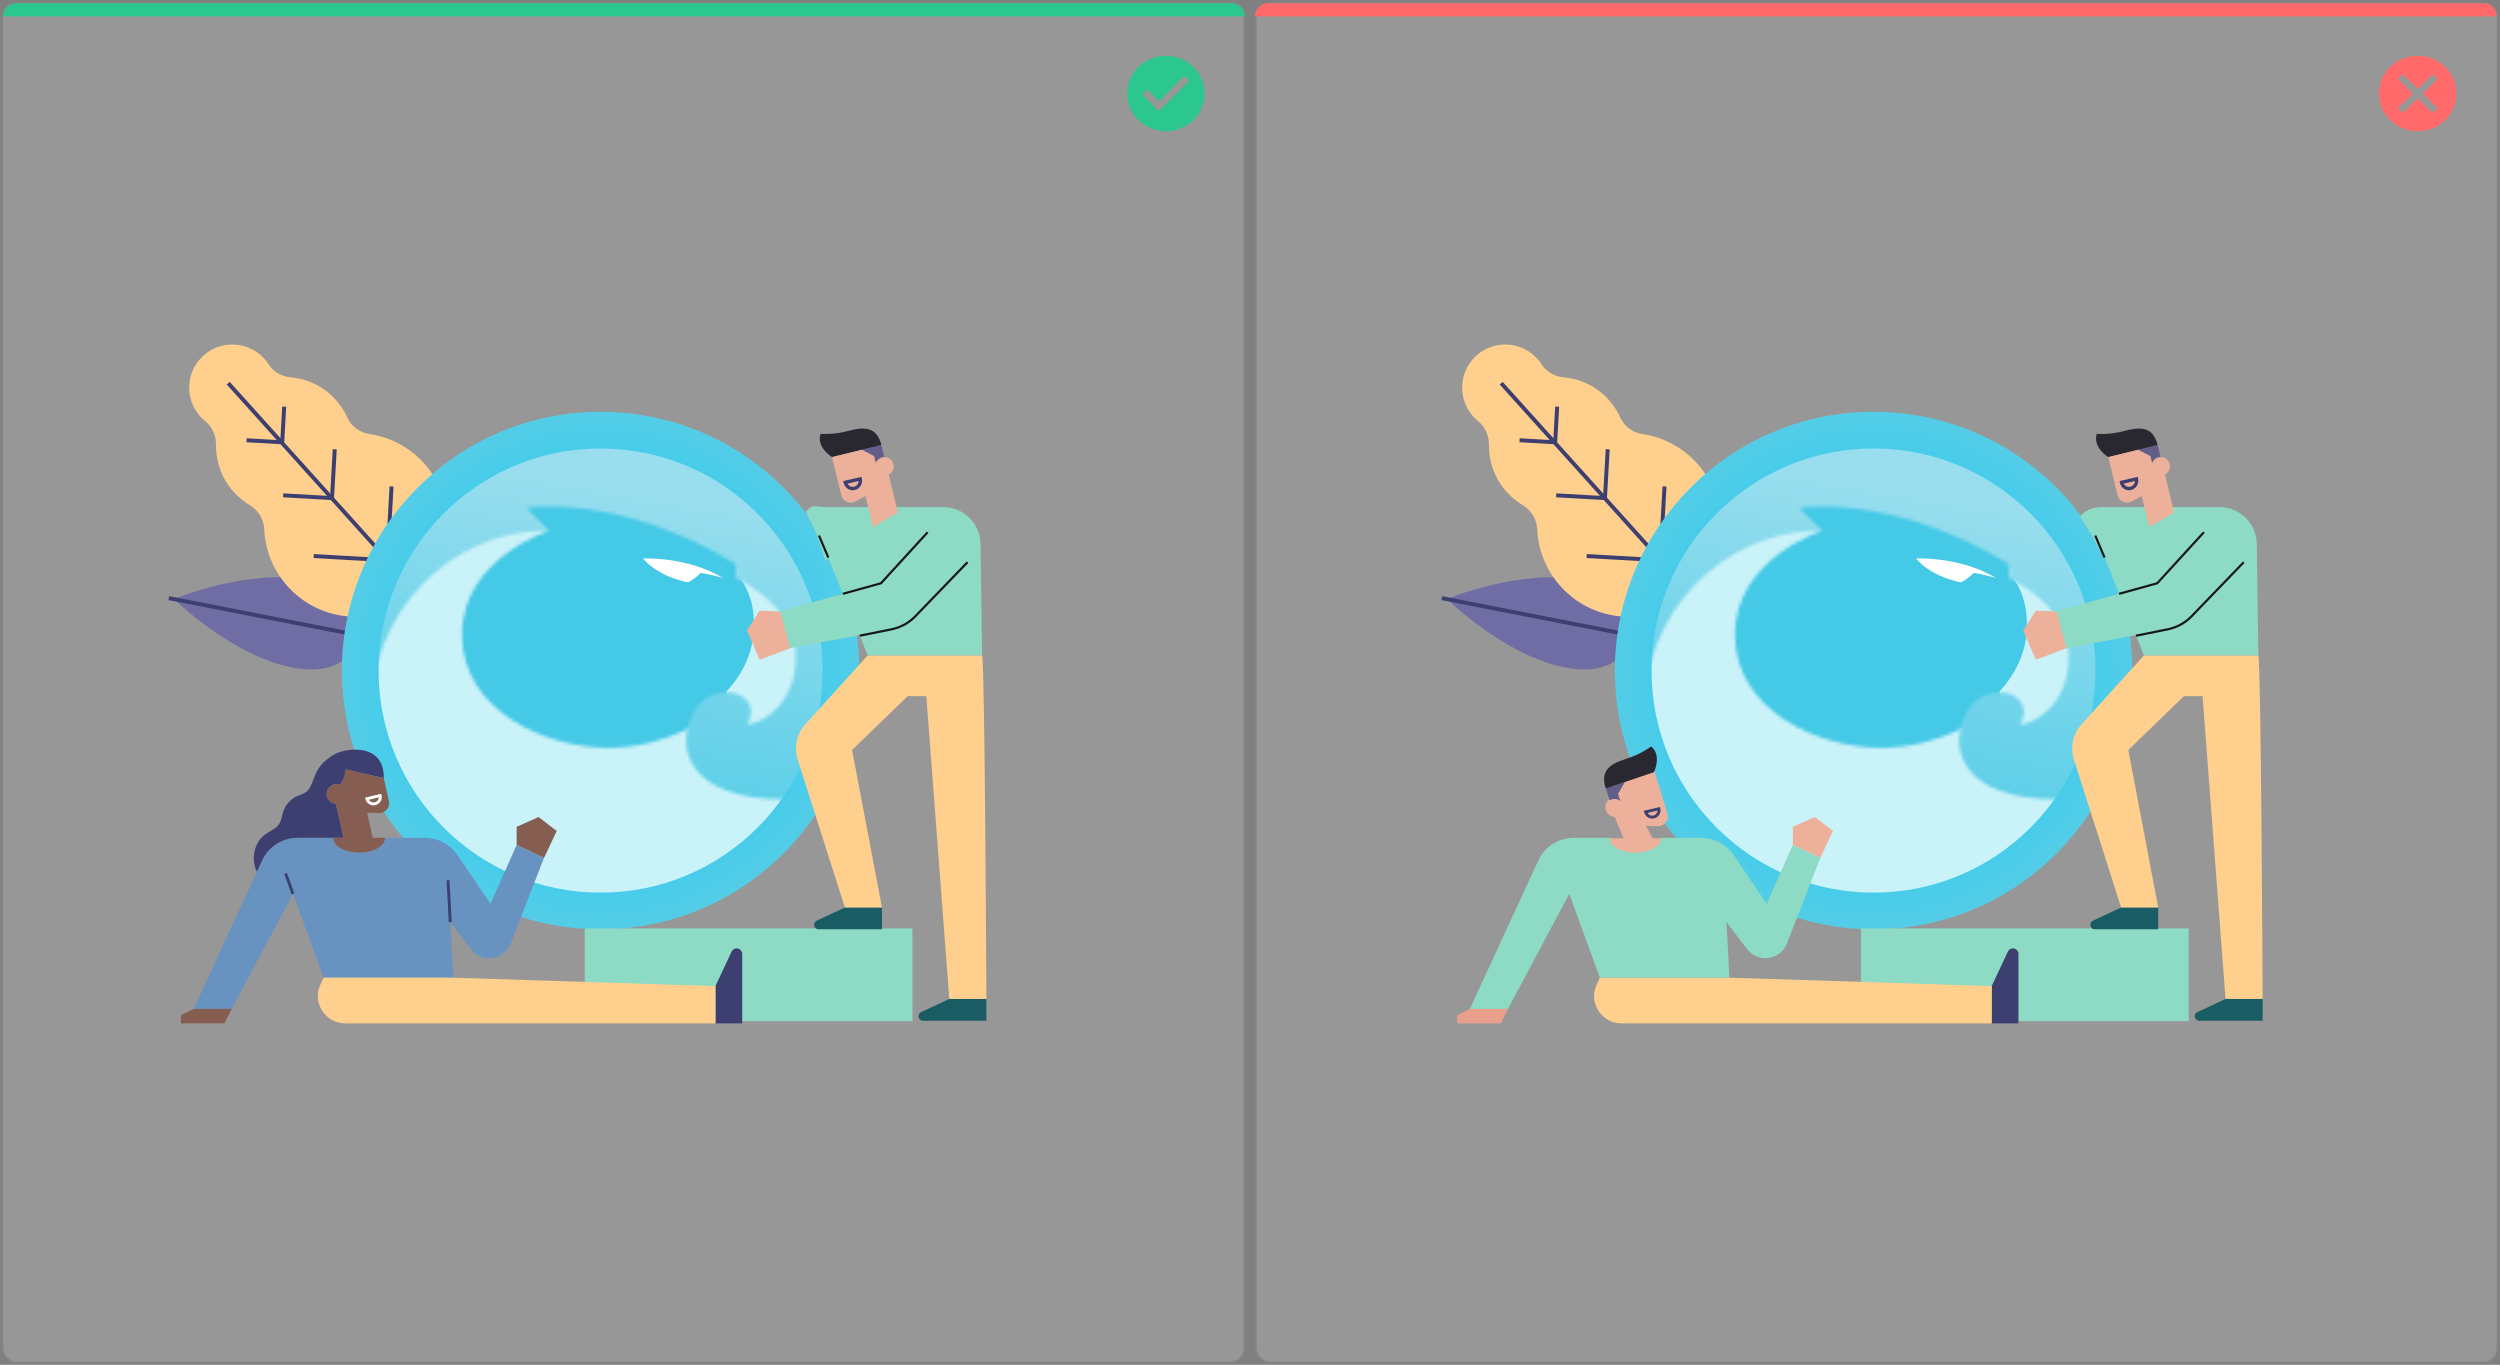 <svg width="762" height="416" viewBox="0 0 762 416" fill="none" xmlns="http://www.w3.org/2000/svg">
<rect x="0" y="0" width="762" height="416" fill="#808080" stroke="none"/>
<rect opacity="0.2" x="1" y="1" width="378" height="414" rx="4" fill="#F5F5F5" stroke="#979797"/>
<path fill-rule="evenodd" clip-rule="evenodd" d="M53.086 182.627C53.086 182.627 70.593 199.84 88.987 203.437C107.38 207.035 109.567 193.675 109.567 193.675L53.086 182.627Z" fill="#6F6DA4"/>
<path fill-rule="evenodd" clip-rule="evenodd" d="M53.104 182.532C53.104 182.532 75.766 173.176 94.16 176.773C112.553 180.37 109.585 193.578 109.585 193.578L53.104 182.532Z" fill="#6F6DA4"/>
<path fill-rule="evenodd" clip-rule="evenodd" d="M117.838 195.91L51.356 182.908L51.588 181.716L118.07 194.719L117.838 195.91Z" fill="#3E3F71"/>
<path fill-rule="evenodd" clip-rule="evenodd" d="M112.505 132.271C109.6 131.849 107.085 129.95 105.875 127.27C105.003 125.343 103.825 123.515 102.334 121.859C98.639 117.757 93.697 115.454 88.605 115.007C85.867 114.764 83.342 113.357 81.851 111.042C81.267 110.136 80.561 109.284 79.729 108.508C75.038 104.133 67.739 103.827 62.703 107.787C56.658 112.54 55.984 121.334 61.05 126.959C61.532 127.495 62.048 127.981 62.593 128.418C64.74 130.145 65.881 132.802 65.837 135.557C65.758 140.674 67.534 145.834 71.23 149.936C72.679 151.545 74.319 152.877 76.086 153.93C78.691 155.482 80.392 158.238 80.53 161.269C80.828 167.818 83.41 174.304 88.343 179.44C98.638 190.153 115.722 190.899 126.897 181.136C138.7 170.823 139.729 152.863 129.268 141.246C124.715 136.19 118.743 133.18 112.505 132.271Z" fill="#FFD08D"/>
<path fill-rule="evenodd" clip-rule="evenodd" d="M151.384 206.75L118.711 170.467L119.95 148.306L118.741 148.236L117.569 169.199L101.809 151.698L102.632 136.968L101.422 136.899L100.665 150.428L86.624 134.837L87.231 123.974L86.021 123.905L85.481 133.566L70.018 116.396L69.118 117.207L84.336 134.107L75.194 133.585L75.127 134.796L85.489 135.388L99.666 151.13L86.354 150.37L86.286 151.582L100.82 152.411L116.73 170.079L95.656 168.876L95.588 170.088L117.885 171.361L150.482 207.557L151.384 206.75Z" fill="#3E3F71"/>
<path d="M187.365 241.326C216.252 241.326 239.671 217.88 239.671 188.957C239.671 160.034 216.252 136.588 187.365 136.588C158.477 136.588 135.059 160.034 135.059 188.957C135.059 217.88 158.477 241.326 187.365 241.326Z" fill="#44C9E6"/>
<path d="M224.623 174.668C228.371 179.752 229.812 184.34 229.812 190.574C229.812 198.139 226.696 205.125 221.391 210.782L224.618 222.852H234.423L244.748 211.131L247.515 193.983L248.092 183.762L237.884 172.216C228.812 171.119 224.39 171.939 224.623 174.668Z" fill="#CAF2F9"/>
<mask id="mask0" mask-type="alpha" maskUnits="userSpaceOnUse" x="108" y="158" width="136" height="133">
<path d="M110.493 224.242L112.279 231.345C112.279 231.345 133.389 274.708 180.909 290.818C180.909 290.818 224.143 272.338 243.345 240.988L216.838 217.833C216.838 217.833 204.15 227.937 185.292 227.937C166.435 227.937 140.83 216.677 140.83 193.464C140.83 170.251 167.357 161.764 167.357 161.764L156.052 158.991H127.157L108.818 203.223L110.493 224.242Z" fill="#CAF2F9"/>
</mask>
<g mask="url(#mask0)">
<circle cx="183.622" cy="204.394" r="74.932" fill="#CAF2F9"/>
</g>
<mask id="mask1" mask-type="alpha" maskUnits="userSpaceOnUse" x="91" y="110" width="180" height="134">
<path d="M270.183 175.494C269.377 174.688 262.116 137.307 197.927 115.191C195.898 113.802 128.152 102.878 138.496 117.643C78.875 132.864 92.441 173.494 92.441 175.494C92.441 177.494 100.975 207.553 106.513 219.794C106.974 220.833 114.357 233.884 119.837 240.987C116.609 233.884 113.09 227.708 113.09 217.084C113.09 187.117 136.272 162.749 165.28 161.71C165.974 161.71 166.721 161.71 167.415 161.768L160.494 154.839C160.494 154.839 188.35 150.164 224.104 171.814C224.104 171.814 224.624 172.911 224.104 176.145C224.104 176.145 240.943 183.418 242.384 197.566C243.826 211.714 234.885 219.799 227.677 220.949C227.677 220.949 231.424 215.118 225.658 212.001C224.444 211.307 223.003 211.02 221.561 211.078C210.547 211.078 209.276 223.668 209.276 223.668C209.159 224.304 209.159 224.94 209.159 225.572C209.159 225.572 207.315 243.993 240.069 243.643C240.069 243.643 256.679 224.819 261.062 207.903C262.679 201.669 263.829 196.988 264.581 193.526C266.426 188.618 268.217 181.388 269.945 176.135L270.183 175.494Z" fill="url(#paint0_radial)"/>
</mask>
<g mask="url(#mask1)">
<circle cx="180.524" cy="200.449" r="73.242" fill="#7ED7E8"/>
<circle cx="183.966" cy="204.043" r="72.603" fill="url(#paint1_linear)"/>
</g>
<path d="M209.859 177.412C210.32 177.179 211.82 176.432 213.548 174.64C217.008 175.101 220.411 176.199 220.411 176.199C214.125 172.387 205.534 170.134 196.015 170.193C196.015 170.193 199.651 175.388 209.742 177.524C209.742 177.529 209.8 177.471 209.859 177.412Z" fill="white"/>
<path d="M183.06 283.257C177.716 283.257 172.371 282.718 167.178 281.654C162.11 280.615 157.13 279.071 152.368 277.056C147.694 275.08 143.19 272.633 138.971 269.783C134.797 266.962 130.875 263.724 127.307 260.155C123.74 256.587 120.502 252.663 117.682 248.488C114.833 244.273 112.386 239.763 110.411 235.087C108.396 230.324 106.853 225.343 105.814 220.274C104.751 215.079 104.212 209.733 104.212 204.387C104.212 199.041 104.751 193.696 105.814 188.501C106.853 183.437 108.396 178.45 110.411 173.687C112.386 169.011 114.833 164.506 117.682 160.286C120.502 156.111 123.74 152.188 127.307 148.619C130.875 145.05 134.797 141.812 138.971 138.991C143.185 136.141 147.694 133.694 152.368 131.718C157.13 129.703 162.11 128.159 167.178 127.12C172.371 126.057 177.716 125.518 183.06 125.518C188.404 125.518 193.748 126.057 198.942 127.12C204.009 128.159 208.99 129.703 213.751 131.718C218.426 133.694 222.93 136.141 227.148 138.991C231.322 141.812 235.244 145.05 238.812 148.619C242.38 152.188 245.617 156.111 248.437 160.286C251.287 164.501 253.733 169.011 255.709 173.687C257.723 178.45 259.267 183.432 260.305 188.501C261.368 193.696 261.907 199.041 261.907 204.387C261.907 209.733 261.368 215.079 260.305 220.274C259.267 225.343 257.723 230.324 255.709 235.087C253.733 239.763 251.287 244.269 248.437 248.488C245.617 252.663 242.38 256.587 238.812 260.155C235.244 263.724 231.322 266.962 227.148 269.783C222.935 272.633 218.426 275.08 213.751 277.056C208.99 279.071 204.009 280.615 198.942 281.654C193.748 282.718 188.404 283.257 183.06 283.257ZM183.06 136.704C173.92 136.704 165.061 138.491 156.722 142.021C152.713 143.715 148.849 145.818 145.233 148.26C141.651 150.683 138.277 153.465 135.215 156.528C132.152 159.592 129.366 162.967 126.948 166.555C124.507 170.172 122.405 174.041 120.711 178.047C117.182 186.389 115.396 195.249 115.396 204.392C115.396 213.535 117.182 222.395 120.711 230.737C122.405 234.747 124.507 238.612 126.948 242.229C129.37 245.813 132.152 249.187 135.215 252.251C138.277 255.314 141.651 258.097 145.233 260.519C148.849 262.962 152.718 265.064 156.722 266.758C165.061 270.288 173.92 272.075 183.06 272.075C192.2 272.075 201.058 270.288 209.397 266.758C213.407 265.064 217.27 262.962 220.887 260.519C224.469 258.097 227.842 255.314 230.905 252.251C233.968 249.187 236.749 245.813 239.171 242.229C241.613 238.612 243.715 234.743 245.409 230.737C248.937 222.395 250.724 213.535 250.724 204.392C250.724 195.249 248.937 186.389 245.409 178.047C243.715 174.037 241.613 170.172 239.171 166.555C236.749 162.971 233.968 159.597 230.905 156.533C227.842 153.47 224.469 150.687 220.887 148.265C217.27 145.822 213.402 143.72 209.397 142.026C201.058 138.496 192.2 136.704 183.06 136.704Z" fill="url(#paint2_radial)"/>
<path d="M355.359 17C348.818 17 343.564 22.123 343.564 28.5C343.564 34.877 348.818 40 355.359 40C361.9 40 367.154 34.877 367.154 28.5C367.154 22.123 361.9 17 355.359 17ZM362.168 24.893L353.59 33.571C353.482 33.675 353.375 33.727 353.214 33.727C353.053 33.727 352.893 33.675 352.839 33.571L348.657 29.18L348.55 29.075C348.443 28.971 348.389 28.814 348.389 28.709C348.389 28.605 348.443 28.448 348.55 28.343L349.301 27.611C349.515 27.402 349.837 27.402 350.051 27.611L350.105 27.664L353.053 30.748C353.161 30.852 353.322 30.852 353.429 30.748L360.613 23.482H360.667C360.881 23.273 361.203 23.273 361.417 23.482L362.168 24.214C362.382 24.37 362.382 24.684 362.168 24.893Z" fill="#2CC68F"/>
<path d="M1 5C1 2.791 2.791 1 5 1H375.462C377.671 1 379.462 2.791 379.462 5H1Z" fill="#2CC68F"/>
<rect opacity="0.2" x="383" y="1" width="378" height="414" rx="4" fill="#F5F5F5" stroke="#979797"/>
<path d="M736.897 17C730.357 17 725.103 22.123 725.103 28.5C725.103 34.877 730.357 40 736.897 40C743.438 40 748.692 34.877 748.692 28.5C748.692 22.123 743.438 17 736.897 17ZM738.613 28.709L742.634 32.63C742.741 32.734 742.795 32.891 742.795 32.995C742.795 33.1 742.741 33.257 742.634 33.361L741.883 34.093C741.776 34.198 741.615 34.25 741.508 34.25C741.347 34.25 741.24 34.198 741.133 34.093L737.112 30.173C737.005 30.068 736.844 30.068 736.737 30.173L732.716 34.093C732.608 34.198 732.448 34.25 732.34 34.25C732.179 34.25 732.072 34.198 731.965 34.093L731.214 33.361C731.107 33.257 731.054 33.1 731.054 32.995C731.054 32.891 731.107 32.734 731.214 32.63L735.235 28.709C735.343 28.605 735.343 28.448 735.235 28.343L731.214 24.423C731.107 24.318 731.054 24.161 731.054 24.057C731.054 23.952 731.107 23.796 731.214 23.691L731.965 22.959C732.072 22.855 732.233 22.802 732.34 22.802C732.448 22.802 732.608 22.855 732.716 22.959L736.737 26.88C736.844 26.984 737.005 26.984 737.112 26.88L741.133 22.959C741.24 22.855 741.401 22.802 741.508 22.802C741.669 22.802 741.776 22.855 741.883 22.959L742.634 23.691C742.741 23.796 742.795 23.952 742.795 24.057C742.795 24.161 742.741 24.318 742.634 24.423L738.613 28.343C738.506 28.395 738.506 28.605 738.613 28.709Z" fill="#FF6969"/>
<path d="M382.539 5C382.539 2.791 384.329 1 386.539 1H757C759.209 1 761 2.791 761 5H382.539Z" fill="#FF6969"/>
<rect x="178.227" y="282.976" width="99.888" height="28.251" fill="#8DDAC5"/>
<path fill-rule="evenodd" clip-rule="evenodd" d="M157.473 257.544L149.489 275.485L139.395 260.58C137.188 257.322 133.505 255.37 129.564 255.37H117.386C117.386 257.866 113.843 259.89 109.472 259.89C107.934 259.89 106.503 259.635 105.287 259.201C103.051 258.403 101.558 256.988 101.558 255.37H90.674C86.044 255.37 81.836 258.058 79.899 262.253L59.007 307.504H70.628L89.312 272.457L98.633 298.001H138.141L137.237 281.061L143.503 289.278C144.835 291.022 146.905 292.047 149.102 292.047C152.005 292.047 154.609 290.269 155.659 287.57L165.814 261.491L157.473 257.544Z" fill="#6893C0"/>
<path fill-rule="evenodd" clip-rule="evenodd" d="M101.159 239.373C101.4 239.243 101.653 239.133 101.932 239.071C102.512 238.943 103.087 238.997 103.607 239.185C103.994 238.753 104.295 238.282 104.53 237.808C105.344 236.174 105.382 234.529 105.382 234.529L116.992 237.198C117.085 228.376 109.623 227.805 104.66 228.905C102.988 229.276 101.401 230.058 100.074 231.158C100.062 231.167 100.05 231.172 100.038 231.181C94.701 235.116 96.134 239.66 92.971 241.615C92.217 242.08 91.345 242.313 90.539 242.679C88.527 243.592 86.938 245.385 86.276 247.488C85.9 248.684 85.8 249.99 85.14 251.055C84.191 252.589 82.339 253.253 80.871 254.304C77.396 256.79 76.391 261.971 78.301 265.713L79.899 262.253C81.836 258.057 86.044 255.37 90.674 255.37H104.725L102.41 244.985C101.102 244.908 99.946 243.993 99.648 242.653C99.35 241.313 100.007 239.995 101.159 239.373Z" fill="#3E3F71"/>
<path fill-rule="evenodd" clip-rule="evenodd" d="M118.542 244.151L116.992 237.198L105.382 234.529C105.382 234.529 105.344 236.174 104.53 237.809C104.295 238.283 103.994 238.753 103.607 239.185C103.087 238.997 102.512 238.943 101.932 239.071C101.653 239.133 101.4 239.244 101.159 239.373C100.007 239.996 99.35 241.314 99.648 242.654C99.946 243.993 101.102 244.909 102.41 244.986L104.725 255.37H101.558C101.558 256.988 103.051 258.403 105.287 259.201C106.503 259.635 107.934 259.89 109.472 259.89C113.843 259.89 117.386 257.866 117.386 255.37H113.61L111.894 247.669L115.577 247.807C117.514 247.823 118.962 246.037 118.542 244.151Z" fill="#855D51"/>
<path fill-rule="evenodd" clip-rule="evenodd" d="M218.065 300.56L223.002 290.033C223.286 289.44 223.877 289.062 224.536 289.062C225.472 289.062 226.227 289.817 226.227 290.749V311.93H218.065V300.56Z" fill="#3E3F71"/>
<path fill-rule="evenodd" clip-rule="evenodd" d="M98.633 298.001L97.655 300.12C95.111 305.639 99.153 311.93 105.242 311.93H218.065V300.56L138.141 298.001H98.633Z" fill="#FFD08D"/>
<path fill-rule="evenodd" clip-rule="evenodd" d="M157.473 257.544V252.008L164.154 249.033L169.688 253.289L165.814 261.491L157.473 257.544Z" fill="#855D51"/>
<path fill-rule="evenodd" clip-rule="evenodd" d="M88.891 272.61L86.615 266.374L87.457 266.068L89.732 272.304L88.891 272.61Z" fill="#3E3F71"/>
<path fill-rule="evenodd" clip-rule="evenodd" d="M136.789 281.086L136.109 268.321L137.004 268.274L137.684 281.038L136.789 281.086Z" fill="#3E3F71"/>
<path fill-rule="evenodd" clip-rule="evenodd" d="M112.428 243.757C112.562 243.995 112.754 244.196 112.994 244.343C113.363 244.571 113.795 244.641 114.223 244.541C114.944 244.371 115.44 243.742 115.474 243.037L112.428 243.757ZM113.842 245.48C113.38 245.48 112.926 245.353 112.523 245.104C111.949 244.751 111.547 244.197 111.392 243.542L111.29 243.107L116.2 241.946L116.304 242.382C116.624 243.733 115.783 245.092 114.43 245.411C114.234 245.458 114.038 245.48 113.842 245.48Z" fill="white"/>
<path fill-rule="evenodd" clip-rule="evenodd" d="M59.007 307.504L55.133 309.436V311.93H68.415L70.628 307.504H59.007Z" fill="#855D51"/>
<path fill-rule="evenodd" clip-rule="evenodd" d="M257.517 276.6L248.927 280.622C248.443 280.849 248.134 281.336 248.134 281.87C248.134 282.631 248.751 283.248 249.511 283.248H268.822V276.6H257.517Z" fill="#1A5C63"/>
<path fill-rule="evenodd" clip-rule="evenodd" d="M289.342 304.471L280.752 308.494C280.268 308.72 279.959 309.207 279.959 309.742C279.959 310.502 280.576 311.12 281.336 311.12H300.647V304.471H289.342Z" fill="#1A5C63"/>
<path fill-rule="evenodd" clip-rule="evenodd" d="M264.477 199.769L245.423 220.822C242.812 223.707 241.934 227.764 243.117 231.472L257.517 276.6H268.822L259.71 228.595L276.658 212.191H282.343L289.343 304.471H300.648C300.648 304.471 300.213 204.088 299.35 199.769H264.477Z" fill="#FFD08D"/>
<path fill-rule="evenodd" clip-rule="evenodd" d="M299.349 199.769L298.873 165.796C298.785 159.563 293.71 154.556 287.48 154.556H251.73C248.274 154.556 247.873 153.339 245.665 156L249 163L251.73 171.115L252.471 169.949L256.915 180.989L236.796 186.563L239.853 197.74L261.987 193.585L264.476 199.769H299.349Z" fill="#8DDAC5"/>
<path fill-rule="evenodd" clip-rule="evenodd" d="M237.803 186.401L231.548 186.114L227.667 192.148L231.548 201.075L240.86 197.578L237.803 186.401Z" fill="#EDB09A"/>
<path fill-rule="evenodd" clip-rule="evenodd" d="M257.006 181.315L256.826 180.663L268.338 177.474L282.496 161.994L282.994 162.451L268.705 178.073L257.006 181.315Z" fill="#161918"/>
<path fill-rule="evenodd" clip-rule="evenodd" d="M262.123 194.088L261.99 193.426L271.651 191.484C274.373 190.937 276.832 189.591 278.76 187.593L294.664 171.115L295.151 171.585L279.246 188.063C277.222 190.16 274.642 191.572 271.784 192.146L262.123 194.088Z" fill="#161918"/>
<path fill-rule="evenodd" clip-rule="evenodd" d="M252.16 170.081L249.324 163.368L249.946 163.105L252.782 169.818L252.16 170.081Z" fill="#161918"/>
<path fill-rule="evenodd" clip-rule="evenodd" d="M266.417 139.036L266.949 141.216C267.254 140.346 267.976 139.643 268.938 139.407C269.14 139.358 269.342 139.333 269.542 139.329L268.641 135.638L262.654 137.101L266.417 139.036Z" fill="#635D8A"/>
<path fill-rule="evenodd" clip-rule="evenodd" d="M258.641 131.32C253.927 132.593 250.087 132.233 250.087 132.233C248.788 136.4 253.597 139.315 253.597 139.315L262.605 137.113L262.654 137.101L268.641 135.638C267.264 129.999 263.355 130.049 258.641 131.32Z" fill="#292830"/>
<path fill-rule="evenodd" clip-rule="evenodd" d="M269.555 139.329L269.542 139.329C269.342 139.334 269.141 139.358 268.939 139.407C267.977 139.643 267.254 140.346 266.95 141.217L266.417 139.036L262.654 137.102L262.606 137.113L253.598 139.316L256.442 150.967C256.891 152.806 258.934 153.749 260.623 152.897L263.79 151.183L266.098 160.636L273.686 156.167L270.876 144.659C272.02 144.082 272.66 142.775 272.343 141.476C272.024 140.171 270.844 139.304 269.555 139.329Z" fill="#EDB09A"/>
<path fill-rule="evenodd" clip-rule="evenodd" d="M258.305 147.408C258.686 148.13 259.503 148.539 260.313 148.349C260.796 148.238 261.197 147.942 261.463 147.514C261.633 147.237 261.728 146.928 261.742 146.61L258.305 147.408ZM259.911 149.439C258.611 149.439 257.434 148.509 257.141 147.142L257.025 146.633L262.579 145.346L262.688 145.855C262.851 146.622 262.722 147.409 262.314 148.073C261.912 148.736 261.279 149.197 260.537 149.368C260.326 149.417 260.122 149.439 259.911 149.439Z" fill="#3E3F71"/>
<path fill-rule="evenodd" clip-rule="evenodd" d="M441.086 182.627C441.086 182.627 458.593 199.84 476.986 203.437C495.38 207.035 497.567 193.675 497.567 193.675L441.086 182.627Z" fill="#6F6DA4"/>
<path fill-rule="evenodd" clip-rule="evenodd" d="M441.104 182.532C441.104 182.532 463.766 173.176 482.16 176.773C500.553 180.37 497.585 193.578 497.585 193.578L441.104 182.532Z" fill="#6F6DA4"/>
<path fill-rule="evenodd" clip-rule="evenodd" d="M505.838 195.91L439.356 182.908L439.588 181.716L506.07 194.719L505.838 195.91Z" fill="#3E3F71"/>
<path fill-rule="evenodd" clip-rule="evenodd" d="M500.505 132.271C497.6 131.849 495.085 129.95 493.875 127.27C493.003 125.343 491.825 123.515 490.334 121.859C486.639 117.757 481.697 115.454 476.605 115.007C473.867 114.764 471.342 113.357 469.851 111.042C469.268 110.136 468.561 109.284 467.729 108.508C463.039 104.133 455.739 103.827 450.703 107.787C444.658 112.54 443.984 121.334 449.05 126.959C449.532 127.495 450.048 127.981 450.593 128.418C452.74 130.145 453.881 132.802 453.837 135.557C453.758 140.674 455.534 145.834 459.23 149.936C460.679 151.545 462.319 152.877 464.086 153.93C466.691 155.482 468.392 158.238 468.53 161.269C468.828 167.818 471.41 174.304 476.343 179.44C486.638 190.153 503.722 190.899 514.897 181.136C526.7 170.823 527.729 152.863 517.268 141.246C512.715 136.19 506.743 133.18 500.505 132.271Z" fill="#FFD08D"/>
<path fill-rule="evenodd" clip-rule="evenodd" d="M539.384 206.75L506.711 170.467L507.95 148.306L506.741 148.236L505.569 169.199L489.809 151.698L490.632 136.968L489.422 136.899L488.665 150.428L474.624 134.837L475.231 123.974L474.021 123.905L473.481 133.566L458.018 116.396L457.117 117.207L472.336 134.107L463.194 133.585L463.127 134.796L473.489 135.388L487.666 151.13L474.354 150.37L474.286 151.582L488.82 152.411L504.73 170.079L483.656 168.876L483.588 170.088L505.885 171.361L538.482 207.557L539.384 206.75Z" fill="#3E3F71"/>
<path d="M575.365 241.326C604.252 241.326 627.671 217.88 627.671 188.957C627.671 160.034 604.252 136.588 575.365 136.588C546.477 136.588 523.059 160.034 523.059 188.957C523.059 217.88 546.477 241.326 575.365 241.326Z" fill="#44C9E6"/>
<path d="M612.623 174.668C616.371 179.752 617.812 184.34 617.812 190.574C617.812 198.139 614.696 205.125 609.391 210.782L612.618 222.852H622.423L632.748 211.131L635.515 193.983L636.092 183.762L625.884 172.216C616.812 171.119 612.39 171.939 612.623 174.668Z" fill="#CAF2F9"/>
<mask id="mask2" mask-type="alpha" maskUnits="userSpaceOnUse" x="496" y="158" width="136" height="133">
<path d="M498.493 224.242L500.279 231.345C500.279 231.345 521.389 274.708 568.909 290.818C568.909 290.818 612.143 272.338 631.345 240.988L604.838 217.833C604.838 217.833 592.15 227.937 573.292 227.937C554.435 227.937 528.83 216.677 528.83 193.464C528.83 170.251 555.357 161.764 555.357 161.764L544.052 158.991H515.157L496.818 203.223L498.493 224.242Z" fill="#CAF2F9"/>
</mask>
<g mask="url(#mask2)">
<circle cx="571.622" cy="204.394" r="74.932" fill="#CAF2F9"/>
</g>
<mask id="mask3" mask-type="alpha" maskUnits="userSpaceOnUse" x="479" y="110" width="180" height="134">
<path d="M658.183 175.494C657.377 174.688 650.116 137.307 585.927 115.191C583.898 113.802 516.152 102.878 526.496 117.643C466.875 132.864 480.441 173.494 480.441 175.494C480.441 177.494 488.975 207.553 494.513 219.794C494.974 220.833 502.357 233.884 507.837 240.987C504.609 233.884 501.09 227.708 501.09 217.084C501.09 187.117 524.272 162.749 553.28 161.71C553.974 161.71 554.721 161.71 555.415 161.768L548.494 154.839C548.494 154.839 576.35 150.164 612.104 171.814C612.104 171.814 612.624 172.911 612.104 176.145C612.104 176.145 628.943 183.418 630.384 197.566C631.826 211.714 622.885 219.799 615.677 220.949C615.677 220.949 619.424 215.118 613.658 212.001C612.444 211.307 611.003 211.02 609.561 211.078C598.547 211.078 597.276 223.668 597.276 223.668C597.159 224.304 597.159 224.94 597.159 225.572C597.159 225.572 595.315 243.993 628.069 243.643C628.069 243.643 644.679 224.819 649.062 207.903C650.679 201.669 651.829 196.988 652.581 193.526C654.426 188.618 656.217 181.388 657.945 176.135L658.183 175.494Z" fill="url(#paint3_radial)"/>
</mask>
<g mask="url(#mask3)">
<circle cx="568.524" cy="200.449" r="73.242" fill="#7ED7E8"/>
<circle cx="571.966" cy="204.043" r="72.603" fill="url(#paint4_linear)"/>
</g>
<path d="M597.859 177.412C598.32 177.179 599.82 176.432 601.548 174.64C605.008 175.101 608.411 176.199 608.411 176.199C602.125 172.387 593.534 170.134 584.015 170.193C584.015 170.193 587.651 175.388 597.742 177.524C597.742 177.529 597.8 177.471 597.859 177.412Z" fill="white"/>
<path d="M571.06 283.257C565.716 283.257 560.371 282.718 555.178 281.654C550.11 280.615 545.13 279.071 540.368 277.056C535.694 275.08 531.19 272.633 526.971 269.783C522.797 266.962 518.875 263.724 515.307 260.155C511.74 256.587 508.502 252.663 505.682 248.488C502.833 244.273 500.386 239.763 498.411 235.087C496.396 230.324 494.853 225.343 493.814 220.274C492.751 215.079 492.212 209.733 492.212 204.387C492.212 199.041 492.751 193.696 493.814 188.501C494.853 183.437 496.396 178.45 498.411 173.687C500.386 169.011 502.833 164.506 505.682 160.286C508.502 156.111 511.74 152.188 515.307 148.619C518.875 145.05 522.797 141.812 526.971 138.991C531.185 136.141 535.694 133.694 540.368 131.718C545.13 129.703 550.11 128.159 555.178 127.12C560.371 126.057 565.716 125.518 571.06 125.518C576.404 125.518 581.748 126.057 586.942 127.12C592.009 128.159 596.99 129.703 601.751 131.718C606.426 133.694 610.93 136.141 615.148 138.991C619.322 141.812 623.244 145.05 626.812 148.619C630.38 152.188 633.617 156.111 636.437 160.286C639.287 164.501 641.733 169.011 643.709 173.687C645.723 178.45 647.267 183.432 648.305 188.501C649.368 193.696 649.907 199.041 649.907 204.387C649.907 209.733 649.368 215.079 648.305 220.274C647.267 225.343 645.723 230.324 643.709 235.087C641.733 239.763 639.287 244.269 636.437 248.488C633.617 252.663 630.38 256.587 626.812 260.155C623.244 263.724 619.322 266.962 615.148 269.783C610.935 272.633 606.426 275.08 601.751 277.056C596.99 279.071 592.009 280.615 586.942 281.654C581.748 282.718 576.404 283.257 571.06 283.257ZM571.06 136.704C561.92 136.704 553.061 138.491 544.722 142.021C540.713 143.715 536.849 145.818 533.233 148.26C529.651 150.683 526.277 153.465 523.215 156.528C520.152 159.592 517.366 162.967 514.948 166.555C512.507 170.172 510.405 174.041 508.711 178.047C505.182 186.389 503.396 195.249 503.396 204.392C503.396 213.535 505.182 222.395 508.711 230.737C510.405 234.747 512.507 238.612 514.948 242.229C517.37 245.813 520.152 249.187 523.215 252.251C526.277 255.314 529.651 258.097 533.233 260.519C536.849 262.962 540.718 265.064 544.722 266.758C553.061 270.288 561.92 272.075 571.06 272.075C580.2 272.075 589.058 270.288 597.397 266.758C601.407 265.064 605.27 262.962 608.887 260.519C612.469 258.097 615.842 255.314 618.905 252.251C621.968 249.187 624.749 245.813 627.171 242.229C629.613 238.612 631.715 234.743 633.409 230.737C636.937 222.395 638.724 213.535 638.724 204.392C638.724 195.249 636.937 186.389 633.409 178.047C631.715 174.037 629.613 170.172 627.171 166.555C624.749 162.971 621.968 159.597 618.905 156.533C615.842 153.47 612.469 150.687 608.887 148.265C605.27 145.822 601.402 143.72 597.397 142.026C589.058 138.496 580.2 136.704 571.06 136.704Z" fill="url(#paint5_radial)"/>
<rect x="567.227" y="282.976" width="99.888" height="28.251" fill="#8DDAC5"/>
<path fill-rule="evenodd" clip-rule="evenodd" d="M607.065 300.56L612.002 290.033C612.286 289.44 612.877 289.062 613.536 289.062C614.472 289.062 615.227 289.817 615.227 290.749V311.93H607.065V300.56Z" fill="#3E3F71"/>
<path fill-rule="evenodd" clip-rule="evenodd" d="M487.633 298.001L486.655 300.12C484.111 305.639 488.153 311.93 494.242 311.93H607.065V300.56L527.141 298.001H487.633Z" fill="#FFD08D"/>
<path fill-rule="evenodd" clip-rule="evenodd" d="M546.473 257.544V252.008L553.154 249.033L558.688 253.289L554.814 261.491L546.473 257.544Z" fill="#EDB09A"/>
<path fill-rule="evenodd" clip-rule="evenodd" d="M477.89 272.61L475.615 266.374L476.457 266.068L478.732 272.304L477.89 272.61Z" fill="#3E3F71"/>
<path fill-rule="evenodd" clip-rule="evenodd" d="M525.789 281.086L525.109 268.321L526.004 268.274L526.684 281.038L525.789 281.086Z" fill="#3E3F71"/>
<path fill-rule="evenodd" clip-rule="evenodd" d="M448.007 307.504L444.133 309.436V311.93H457.415L459.628 307.504H448.007Z" fill="#E89F8B"/>
<path fill-rule="evenodd" clip-rule="evenodd" d="M646.517 276.6L637.927 280.622C637.443 280.849 637.134 281.336 637.134 281.87C637.134 282.631 637.751 283.248 638.511 283.248H657.822V276.6H646.517Z" fill="#1A5C63"/>
<path fill-rule="evenodd" clip-rule="evenodd" d="M678.342 304.471L669.752 308.494C669.268 308.72 668.959 309.207 668.959 309.742C668.959 310.502 669.576 311.12 670.336 311.12H689.647V304.471H678.342Z" fill="#1A5C63"/>
<path fill-rule="evenodd" clip-rule="evenodd" d="M653.477 199.769L634.423 220.822C631.812 223.707 630.934 227.764 632.117 231.472L646.517 276.6H657.822L648.71 228.595L665.658 212.191H671.343L678.343 304.471H689.648C689.648 304.471 689.213 204.088 688.35 199.769H653.477Z" fill="#FFD08D"/>
<path fill-rule="evenodd" clip-rule="evenodd" d="M688.349 199.769L687.873 165.797C687.785 159.564 682.71 154.557 676.48 154.557H640.73C637.274 154.557 635 156 634 157.5L637.5 163L640.73 169L641.471 169.949L645.915 180.989L625.796 186.564L628.853 197.741L650.987 193.586L653.476 199.769H688.349Z" fill="#8DDAC5"/>
<path fill-rule="evenodd" clip-rule="evenodd" d="M626.803 186.401L620.548 186.114L616.667 192.148L620.548 201.075L629.86 197.578L626.803 186.401Z" fill="#EDB09A"/>
<path fill-rule="evenodd" clip-rule="evenodd" d="M646.006 181.315L645.826 180.663L657.338 177.474L671.496 161.994L671.994 162.451L657.705 178.073L646.006 181.315Z" fill="#161918"/>
<path fill-rule="evenodd" clip-rule="evenodd" d="M651.123 194.088L650.99 193.426L660.651 191.484C663.373 190.937 665.832 189.591 667.76 187.593L683.664 171.115L684.151 171.585L668.246 188.063C666.222 190.16 663.642 191.572 660.784 192.146L651.123 194.088Z" fill="#161918"/>
<path fill-rule="evenodd" clip-rule="evenodd" d="M641.16 170.081L638.324 163.368L638.946 163.105L641.782 169.818L641.16 170.081Z" fill="#161918"/>
<path fill-rule="evenodd" clip-rule="evenodd" d="M655.417 139.036L655.949 141.216C656.254 140.346 656.976 139.643 657.938 139.407C658.14 139.358 658.342 139.333 658.542 139.329L657.641 135.638L651.654 137.101L655.417 139.036Z" fill="#635D8A"/>
<path fill-rule="evenodd" clip-rule="evenodd" d="M647.641 131.32C642.927 132.593 639.087 132.233 639.087 132.233C637.788 136.4 642.597 139.315 642.597 139.315L651.605 137.113L651.654 137.101L657.641 135.638C656.264 129.999 652.355 130.049 647.641 131.32Z" fill="#292830"/>
<path fill-rule="evenodd" clip-rule="evenodd" d="M508.301 248.172L504.259 235.021L495.046 237.521C495.046 237.521 493.573 239.387 492.759 241.021C492.524 241.496 493.753 242.775 493.367 243.207C492.847 243.019 492.271 242.965 491.691 243.093C491.412 243.155 491.159 243.265 490.918 243.395C489.766 244.017 489.109 245.335 489.407 246.675C489.706 248.015 490.861 248.93 492.169 249.007L494.859 255.5H489.407C489.407 257.118 491.13 259.222 493.367 260.02C494.583 260.454 498.067 260.02 499.606 260.02C503.977 260.02 507.52 257.996 507.52 255.5H503.744L501.654 251.691L505.337 251.828C507.273 251.844 508.721 250.058 508.301 248.172Z" fill="#EDB09A"/>
<path fill-rule="evenodd" clip-rule="evenodd" d="M502.187 247.779C502.321 248.016 502.513 248.218 502.753 248.365C503.122 248.592 503.555 248.662 503.982 248.563C504.703 248.392 505.199 247.764 505.233 247.059L502.187 247.779ZM503.602 249.501C503.14 249.501 502.686 249.374 502.282 249.125C501.708 248.773 501.307 248.218 501.152 247.564L501.049 247.129L505.96 245.968L506.063 246.403C506.384 247.754 505.542 249.113 504.189 249.433C503.994 249.479 503.797 249.501 503.602 249.501Z" fill="#3E3F71"/>
<path fill-rule="evenodd" clip-rule="evenodd" d="M493.149 242.003L493.869 244.129C493.146 243.558 492.158 243.351 491.22 243.669C491.024 243.736 490.84 243.823 490.669 243.926L489.449 240.328L495.287 238.352L493.149 242.003Z" fill="#635D8A"/>
<path fill-rule="evenodd" clip-rule="evenodd" d="M495.573 231.32C500.234 229.865 503.282 227.502 503.282 227.502C506.614 230.321 504.119 235.361 504.119 235.361L495.335 238.335L495.288 238.351L489.45 240.328C487.587 234.831 490.913 232.775 495.573 231.32Z" fill="#292830"/>
<path fill-rule="evenodd" clip-rule="evenodd" d="M658.555 139.329L658.542 139.329C658.342 139.334 658.141 139.358 657.939 139.407C656.977 139.643 656.254 140.346 655.95 141.217L655.417 139.036L651.654 137.102L651.606 137.113L642.598 139.316L645.442 150.967C645.891 152.806 647.934 153.749 649.623 152.897L652.79 151.183L655.098 160.636L662.686 156.167L659.876 144.659C661.02 144.082 661.66 142.775 661.343 141.476C661.024 140.171 659.844 139.304 658.555 139.329Z" fill="#EDB09A"/>
<path fill-rule="evenodd" clip-rule="evenodd" d="M647.305 147.408C647.686 148.13 648.503 148.539 649.313 148.349C649.796 148.238 650.197 147.942 650.463 147.514C650.633 147.237 650.728 146.928 650.742 146.61L647.305 147.408ZM648.911 149.439C647.611 149.439 646.434 148.509 646.141 147.142L646.025 146.633L651.579 145.346L651.688 145.855C651.851 146.622 651.722 147.409 651.314 148.073C650.912 148.736 650.279 149.197 649.537 149.368C649.326 149.417 649.122 149.439 648.911 149.439Z" fill="#3E3F71"/>
<path fill-rule="evenodd" clip-rule="evenodd" d="M546.473 257.544L538.489 275.485L528.395 260.58C526.188 257.322 522.505 255.37 518.564 255.37H506.386C506.386 257.866 502.843 259.89 498.472 259.89C496.934 259.89 495.503 259.635 494.287 259.201C492.051 258.403 490.558 256.988 490.558 255.37H479.674C475.044 255.37 470.836 258.058 468.899 262.253L448.007 307.504H459.628L478.312 272.457L487.633 298.001H527.141L526.237 281.061L532.503 289.278C533.835 291.022 535.905 292.047 538.102 292.047C541.005 292.047 543.609 290.269 544.659 287.57L554.814 261.491L546.473 257.544Z" fill="#8DDAC5"/>
<defs>
<radialGradient id="paint0_radial" cx="0" cy="0" r="1" gradientUnits="userSpaceOnUse" gradientTransform="translate(68.949 300.666) scale(0.325)">
<stop stop-color="#00C9FF"/>
<stop offset="1" stop-color="#7DD6E7"/>
</radialGradient>
<linearGradient id="paint1_linear" x1="143.222" y1="140.788" x2="121.77" y2="265.37" gradientUnits="userSpaceOnUse">
<stop stop-color="#98DEEE"/>
<stop offset="1" stop-color="#44C9E6"/>
</linearGradient>
<radialGradient id="paint2_radial" cx="0" cy="0" r="1" gradientUnits="userSpaceOnUse" gradientTransform="translate(183.06 204.392) scale(78.843 78.865)">
<stop stop-color="#00C9FF"/>
<stop offset="1" stop-color="#54CDE7"/>
</radialGradient>
<radialGradient id="paint3_radial" cx="0" cy="0" r="1" gradientUnits="userSpaceOnUse" gradientTransform="translate(456.949 300.666) scale(0.325)">
<stop stop-color="#00C9FF"/>
<stop offset="1" stop-color="#7DD6E7"/>
</radialGradient>
<linearGradient id="paint4_linear" x1="531.222" y1="140.788" x2="509.77" y2="265.37" gradientUnits="userSpaceOnUse">
<stop stop-color="#98DEEE"/>
<stop offset="1" stop-color="#44C9E6"/>
</linearGradient>
<radialGradient id="paint5_radial" cx="0" cy="0" r="1" gradientUnits="userSpaceOnUse" gradientTransform="translate(571.06 204.392) scale(78.843 78.865)">
<stop stop-color="#00C9FF"/>
<stop offset="1" stop-color="#54CDE7"/>
</radialGradient>
</defs>
</svg>
